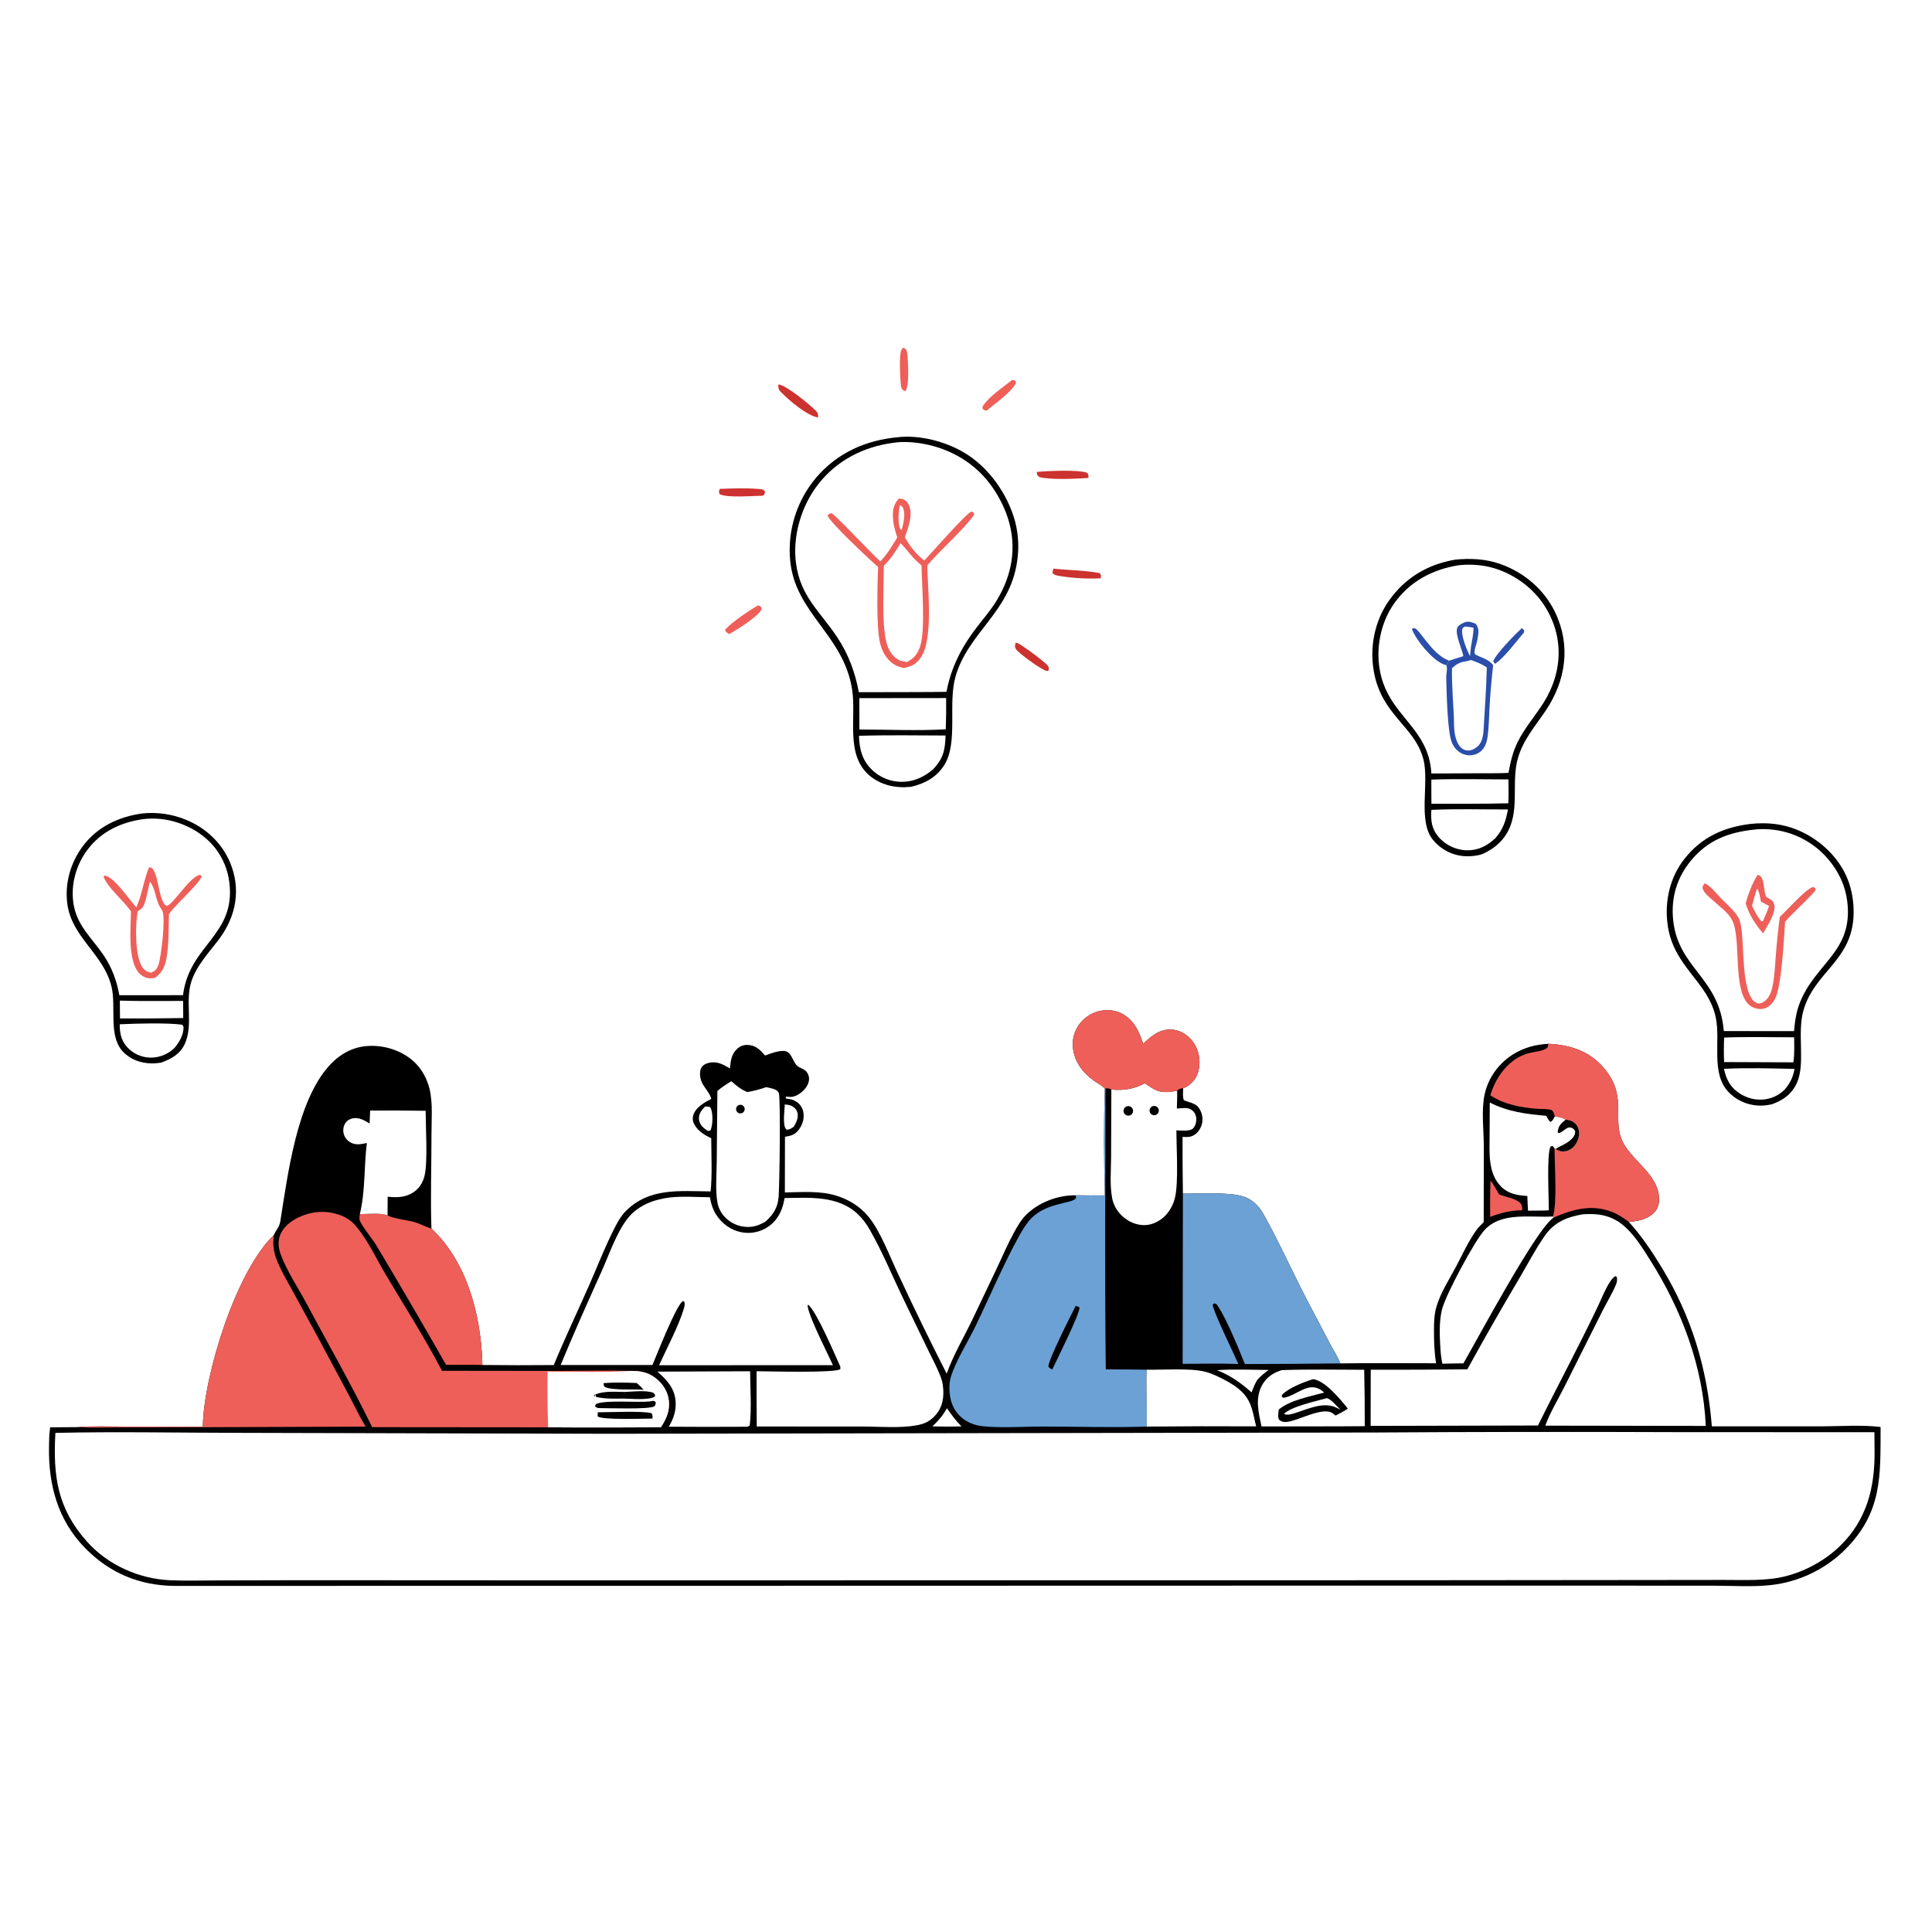 <?xml version="1.0" encoding="utf-8" ?>
<svg xmlns="http://www.w3.org/2000/svg" xmlns:xlink="http://www.w3.org/1999/xlink" width="1024" height="1024">
	<path fill="white" d="M0 0L1024 0L1024 1024L0 1024L0 0Z"/>
	<path fill="#010001" d="M585.585 576.918C585.415 576.758 585.248 576.597 585.077 576.44C583.504 574.994 581.449 573.964 579.71 572.714C573.584 568.312 569.106 562.233 568.618 554.473Q568.591 554.024 568.586 553.574Q568.582 553.124 568.6 552.675Q568.619 552.225 568.66 551.777Q568.701 551.329 568.765 550.884Q568.829 550.439 568.916 549.997Q569.003 549.556 569.111 549.119Q569.22 548.683 569.351 548.252Q569.482 547.822 569.635 547.399Q569.788 546.976 569.961 546.561Q570.135 546.146 570.33 545.74Q570.525 545.335 570.74 544.94Q570.955 544.545 571.19 544.161Q571.425 543.777 571.68 543.406Q571.934 543.035 572.206 542.677Q572.479 542.319 572.77 541.976Q573.06 541.632 573.368 541.304Q573.691 540.958 574.031 540.629Q574.372 540.3 574.728 539.988Q575.085 539.677 575.457 539.384Q575.829 539.09 576.215 538.817Q576.602 538.543 577.001 538.289Q577.401 538.035 577.813 537.802Q578.225 537.569 578.649 537.357Q579.072 537.145 579.506 536.955Q579.94 536.765 580.382 536.597Q580.825 536.429 581.276 536.284Q581.726 536.139 582.184 536.016Q582.641 535.894 583.104 535.796Q583.568 535.697 584.035 535.622Q584.503 535.547 584.973 535.495Q585.444 535.444 585.917 535.417Q586.389 535.389 586.863 535.386C591.663 535.351 596.081 537.347 599.369 540.814C602.721 544.348 604.347 548.721 605.904 553.225C610.073 549.241 614.489 545.438 620.655 545.664C624.954 545.821 628.838 547.998 631.576 551.253C634.746 555.022 636.134 559.956 635.663 564.833C635.263 568.967 633.829 572.198 630.561 574.813C629.474 575.683 628.465 576.414 627.094 576.704C627.064 578.737 626.745 581.217 627.464 583.132C631.798 584.925 634.729 584.57 636.648 589.584C637.619 592.119 637.584 594.888 636.467 597.375C635.439 599.665 633.626 601.652 631.179 602.372C629.848 602.763 628.154 602.602 626.777 602.579Q626.734 617.607 626.963 632.633C635.541 632.762 651.421 631.653 659.21 634.24C661.918 635.14 664.269 636.749 666.244 638.796C667.805 640.412 668.946 642.177 670.031 644.127C678.107 658.639 684.911 673.97 692.595 688.709L705.004 712.347C706.755 715.671 709.041 719.158 710.411 722.63C727.321 722.373 744.254 722.554 761.166 722.558C760.195 716.806 760.03 710.773 760.037 704.942C760.042 700.788 760.166 696.561 761.35 692.55C763.57 685.031 768.163 678.075 771.81 671.184C775.073 665.018 778.053 658.427 782.019 652.676C783.279 650.848 784.825 649.291 786.394 647.733L786.452 606.987C786.381 598.554 785.107 588.425 786.848 580.211Q787.074 579.144 787.371 578.094Q787.667 577.045 788.033 576.017Q788.399 574.99 788.832 573.989Q789.265 572.988 789.764 572.018Q790.263 571.048 790.826 570.113Q791.388 569.179 792.011 568.284Q792.634 567.389 793.316 566.537Q793.997 565.685 794.734 564.881C801.56 557.386 810.704 553.703 820.699 553.25C831.61 553.726 841.716 556.813 849.251 565.121C863.166 580.464 854.217 592.475 859.864 604.731C865 615.877 880.474 623.044 879.259 637.162C879.026 639.866 877.649 642.12 875.518 643.771C871.772 646.671 867.899 647.188 863.333 647.642C870.05 655.065 875.432 663.081 880.624 671.599C896.718 698.003 904.832 725.256 907.317 755.998L965.375 755.987C975.595 755.968 986.641 755.116 996.75 756.328C996.678 782.331 997.732 801.631 977.768 821.49Q976.785 822.456 975.762 823.381Q974.74 824.305 973.68 825.187Q972.62 826.068 971.524 826.904Q970.428 827.741 969.299 828.531Q968.169 829.322 967.008 830.064Q965.847 830.807 964.656 831.501Q963.464 832.195 962.246 832.839Q961.027 833.483 959.782 834.076Q958.537 834.668 957.269 835.209Q956.001 835.749 954.712 836.237Q953.422 836.724 952.114 837.158Q950.805 837.591 949.48 837.97Q948.154 838.349 946.814 838.672Q945.474 838.996 944.122 839.264Q942.769 839.531 941.407 839.742Q940.045 839.954 938.675 840.108C928.893 841.215 918.289 840.448 908.428 840.449L848.591 840.422L668.983 840.427L92.528 840.56C73.918 840.394 58.08 833.771 45.033 820.426C30.665 805.729 25.643 787.04 25.967 767C26.023 763.526 26.051 759.951 26.587 756.515L40.988 756.401C49.092 755.761 57.514 756.099 65.651 756.109L107.508 756.178L107.519 755.502C108.141 728.394 125.238 673.521 145.129 654.629C146.087 652.312 148.105 650.158 148.507 647.667C152.521 622.779 157.207 583.964 174.412 564.928C180.113 558.62 187.126 554.669 195.784 554.345C204.353 554.024 213.503 557.04 219.743 563.029C223.676 566.803 226.296 571.662 227.612 576.933C229.507 584.52 228.676 593.442 228.688 601.255C228.712 617.868 228.111 634.574 228.663 651.174C247.384 668.606 254.687 696.502 255.613 721.336Q255.653 722.403 255.663 723.47Q274.58 723.696 293.498 723.51C299.365 709.345 305.974 695.426 312.172 681.399C316.781 670.968 320.97 660.008 326.227 649.915C327.685 647.115 329.401 644.186 331.639 641.942C344.265 629.278 360.289 631.381 376.651 631.471C377.537 622.229 376.994 612.55 376.969 603.259C373.373 601.585 369.999 599.594 368.029 595.981C367.142 594.355 366.901 592.603 367.532 590.828C369.023 586.629 373.275 584.396 376.978 582.463C376.474 579.478 372.781 576.074 371.693 572.949C370.945 570.8 370.598 567.738 371.854 565.697C372.569 564.534 373.879 563.821 375.164 563.478C380.016 562.182 382.84 564.026 386.885 566.282C387.317 562.153 387.583 558.702 390.876 555.744C392.392 554.383 394.359 553.724 396.386 553.832C400.685 554.061 402.866 556.476 405.533 559.46C408.212 558.363 412.544 556.859 415.457 557.019C419.562 557.243 419.944 562.353 422.422 564.788C423.8 566.143 426.295 566.524 427.446 568.012C428.523 569.403 429.03 571.012 428.751 572.764C428.329 575.416 426.387 577.755 424.285 579.309C422.074 580.944 419.994 581.752 417.259 581.246C417.109 581.218 416.96 581.185 416.811 581.154L416.464 581.752L416.816 582.367C419.027 582.489 420.574 582.862 422.411 584.14C424.315 585.465 425.537 587.597 425.861 589.878C426.307 593.009 425.297 596.189 423.431 598.698C421.385 601.45 419.333 601.995 416.051 602.52L415.99 632.028C424.976 631.873 434.607 631.033 443.301 633.741C449.902 635.798 455.841 639.422 460.266 644.792C466.608 652.487 471.6 665.969 475.96 675.113Q488.387 701.825 501.762 728.075C505.344 717.942 511.099 708.435 515.706 698.73L528.45 671.968C531.435 665.631 534.207 659.109 537.587 652.97C539.303 649.852 541.265 646.473 543.802 643.945C550.507 637.265 560.705 633.411 570.098 633.535Q577.855 633.656 585.612 633.601C585.073 614.856 584.966 595.659 585.585 576.918Z"/>
	<path fill="#6BA1D5" d="M585.585 576.918L585.914 576.923C585.912 626.522 585.483 676.215 586.091 725.806Q596.936 725.793 607.78 725.978C607.423 736.002 607.99 746.072 607.789 756.118C589.661 756.723 571.314 756.123 553.169 756.092C543.022 756.075 530.759 756.979 520.89 755.926C517.585 755.574 514.428 754.605 511.623 752.797C507.435 750.096 504.732 746.005 503.755 741.13C503.039 737.557 502.933 733.303 503.974 729.809C506.391 721.702 512.983 711.244 516.835 703.311C524.374 687.785 531.999 669.749 540.303 654.834C542.046 651.702 544.268 648.058 546.808 645.524C554.582 637.769 566.884 637.89 569.776 635.593C570.051 635.374 570.167 635.008 570.362 634.716L570.098 633.535Q577.855 633.656 585.612 633.601C585.073 614.856 584.966 595.659 585.585 576.918Z"/>
	<path fill="#010001" d="M570.141 692.154C570.826 692.33 571.467 692.62 572.123 692.881C572.871 695.295 559.731 721.513 557.718 725.856C556.824 725.473 556.329 725.094 555.643 724.406C555.545 720.881 567.714 696.88 570.141 692.154Z"/>
	<path fill="#6BA1D5" d="M626.963 632.633C635.541 632.762 651.421 631.653 659.21 634.24C661.918 635.14 664.269 636.749 666.244 638.796C667.805 640.412 668.946 642.177 670.031 644.127C678.107 658.639 684.911 673.97 692.595 688.709L705.004 712.347C706.755 715.671 709.041 719.158 710.411 722.63Q685.114 722.944 659.815 722.977C656.56 714.911 650.244 699.409 645.664 692.534C644.938 691.445 644.885 691.066 643.585 690.811L642.729 691.427C642.677 694.386 654.437 718.488 656.357 722.944C646.525 722.587 636.665 722.799 626.828 722.875L626.963 632.633Z"/>
	<path fill="#EE5F59" d="M107.508 756.178L107.519 755.502C108.141 728.394 125.238 673.521 145.129 654.629C144.595 659.008 144.836 662.799 146.377 666.986C148.518 672.802 151.854 678.308 154.82 683.734L168.328 708.47L184.772 739.196C187.755 744.836 190.49 750.699 193.811 756.145L102.397 756.467L63.316 756.524C55.919 756.522 48.368 756.825 40.988 756.401C49.092 755.761 57.514 756.099 65.651 756.109L107.508 756.178Z"/>
	<path fill="#EE5F59" d="M820.699 553.25C831.61 553.726 841.716 556.813 849.251 565.121C863.166 580.464 854.217 592.475 859.864 604.731C865 615.877 880.474 623.044 879.259 637.162C879.026 639.866 877.649 642.12 875.518 643.771C871.772 646.671 867.899 647.188 863.333 647.642C860.35 645.485 857.721 643.614 854.248 642.284C843.542 638.186 833.512 640.936 823.45 645.37L823.076 644.767C825.427 638.289 823.912 616.841 823.954 608.646L824.547 608.981C825.219 609.408 825.976 609.81 826.744 610.041C828.552 610.585 830.668 610.158 832.257 609.197C834.519 607.83 836.078 605.384 836.668 602.84C837.181 600.627 836.977 598.226 835.613 596.344C834.195 594.388 832.191 593.72 829.894 593.418C827.958 592.416 826.224 592.055 824.079 591.728C823.875 590.865 823.244 588.757 822.425 588.412C820.6 587.644 817.374 587.852 815.298 587.712C806.452 587.119 797.443 585.493 789.897 580.543C792.775 570.732 799.924 560.885 810.284 558.182C812.992 557.475 817.601 557.165 819.79 555.585C820.537 555.046 820.5 554.094 820.699 553.25Z"/>
	<path fill="#EE5F59" d="M190.727 643.52C195.068 643.48 201.319 642.724 205.404 644.096C207.198 645.668 216.698 646.824 219.677 647.722C222.772 648.654 225.617 650.254 228.663 651.174C247.384 668.606 254.687 696.502 255.613 721.336Q255.653 722.403 255.663 723.47C249.269 723.248 242.83 723.388 236.431 723.387Q218.444 691.862 199.835 660.7C197.204 656.242 193.514 652.227 191.051 647.724C190.202 646.172 190.548 645.201 190.727 643.52Z"/>
	<path fill="white" d="M589.039 577.475C595.293 578.116 601.248 577.2 606.803 574.13C611.891 577.821 614.94 579.575 621.427 578.531Q622.668 578.329 623.905 578.102C624.01 581.232 623.832 584.411 623.757 587.545C624.531 587.5 625.301 587.45 626.074 587.386C628.477 587.185 630.3 587.059 632.196 588.788C633.42 589.903 634.031 591.379 634.072 593.025C634.116 594.785 633.538 596.97 632.22 598.195C630.556 599.741 625.677 599.147 623.503 599.114C623.522 608.363 624.716 626.904 622.746 634.856Q622.451 636.073 622.015 637.247Q621.578 638.422 621.006 639.536Q620.434 640.65 619.734 641.689Q619.034 642.728 618.217 643.677C615.476 646.798 611.285 649.144 607.085 649.333C602.346 649.547 597.697 647.421 594.373 644.109C591.971 641.716 590.204 638.691 589.528 635.353C588.109 628.355 588.875 620.353 588.905 613.198L589.039 577.475Z"/>
	<path fill="#010001" d="M596.373 586.885Q596.466 586.804 596.566 586.732Q596.667 586.661 596.774 586.599Q596.881 586.538 596.994 586.487Q597.106 586.437 597.223 586.397Q597.34 586.358 597.46 586.33Q597.58 586.302 597.702 586.286Q597.825 586.27 597.948 586.266Q598.071 586.262 598.194 586.27Q598.318 586.278 598.439 586.298Q598.561 586.318 598.68 586.35Q598.799 586.382 598.915 586.425Q599.031 586.469 599.141 586.523Q599.252 586.578 599.357 586.642Q599.462 586.707 599.56 586.782Q599.658 586.857 599.748 586.941Q599.838 587.025 599.92 587.118Q600.002 587.211 600.074 587.311Q600.146 587.411 600.208 587.517Q600.27 587.624 600.322 587.736Q600.373 587.848 600.413 587.965Q600.454 588.082 600.482 588.202Q600.511 588.322 600.527 588.444Q600.544 588.566 600.549 588.69Q600.554 588.813 600.546 588.936Q600.539 589.059 600.52 589.181Q600.5 589.303 600.469 589.422Q600.438 589.542 600.396 589.658Q600.353 589.773 600.299 589.885Q600.245 589.996 600.181 590.101Q600.117 590.206 600.042 590.305Q599.968 590.403 599.885 590.494Q599.801 590.585 599.709 590.667Q599.616 590.75 599.516 590.823Q599.416 590.897 599.308 590.96Q599.201 591.023 599.088 591.075Q598.975 591.127 598.858 591.168Q598.74 591.209 598.62 591.238Q598.499 591.267 598.375 591.284Q598.252 591.302 598.128 591.306Q598.004 591.311 597.879 591.304Q597.755 591.297 597.633 591.277Q597.51 591.258 597.389 591.226Q597.269 591.194 597.153 591.151Q597.036 591.108 596.924 591.053Q596.812 590.999 596.706 590.934Q596.6 590.869 596.501 590.793Q596.403 590.718 596.312 590.633Q596.22 590.548 596.138 590.455Q596.056 590.362 595.983 590.261Q595.91 590.16 595.848 590.052Q595.785 589.945 595.734 589.832Q595.682 589.718 595.642 589.601Q595.602 589.483 595.574 589.362Q595.545 589.241 595.529 589.117Q595.513 588.994 595.509 588.87Q595.505 588.745 595.513 588.621Q595.521 588.497 595.541 588.374Q595.562 588.252 595.594 588.131Q595.626 588.011 595.67 587.895Q595.714 587.779 595.769 587.667Q595.825 587.556 595.891 587.45Q595.957 587.345 596.032 587.246Q596.109 587.148 596.194 587.057Q596.279 586.967 596.373 586.885Z"/>
	<path fill="#010001" d="M610.135 586.782Q610.258 586.675 610.393 586.585Q610.529 586.495 610.676 586.424Q610.822 586.353 610.977 586.302Q611.131 586.251 611.291 586.221Q611.451 586.191 611.614 586.182Q611.776 586.173 611.938 586.186Q612.1 586.199 612.26 586.233Q612.419 586.267 612.572 586.322Q612.725 586.377 612.87 586.452Q613.015 586.526 613.148 586.62Q613.281 586.713 613.401 586.823Q613.521 586.933 613.626 587.057Q613.73 587.182 613.817 587.32Q613.904 587.458 613.972 587.605Q614.04 587.753 614.088 587.909Q614.136 588.064 614.163 588.225Q614.19 588.385 614.195 588.548Q614.201 588.711 614.185 588.873Q614.169 589.035 614.131 589.193Q614.094 589.351 614.036 589.503Q613.978 589.655 613.901 589.799Q613.823 589.942 613.727 590.073Q613.632 590.205 613.519 590.322Q613.407 590.44 613.28 590.542Q613.187 590.616 613.088 590.682Q612.988 590.747 612.883 590.802Q612.778 590.857 612.668 590.902Q612.557 590.947 612.443 590.981Q612.329 591.015 612.213 591.037Q612.096 591.06 611.978 591.071Q611.859 591.083 611.74 591.082Q611.621 591.082 611.503 591.071Q611.385 591.059 611.268 591.036Q611.151 591.013 611.037 590.978Q610.924 590.944 610.814 590.899Q610.704 590.854 610.598 590.798Q610.493 590.743 610.394 590.677Q610.295 590.612 610.202 590.537Q610.11 590.462 610.025 590.379Q609.94 590.295 609.864 590.204Q609.788 590.113 609.721 590.015Q609.654 589.916 609.596 589.812Q609.539 589.708 609.492 589.599Q609.445 589.489 609.409 589.376Q609.373 589.263 609.348 589.147Q609.323 589.03 609.309 588.912Q609.296 588.794 609.294 588.675Q609.291 588.556 609.301 588.438Q609.31 588.319 609.331 588.202Q609.352 588.085 609.384 587.97Q609.416 587.856 609.459 587.745Q609.502 587.634 609.555 587.528Q609.609 587.422 609.672 587.321Q609.736 587.221 609.809 587.127Q609.882 587.033 609.964 586.946Q610.045 586.86 610.135 586.782Z"/>
	<path fill="#EE5F59" d="M585.585 576.918C585.415 576.758 585.248 576.597 585.077 576.44C583.504 574.994 581.449 573.964 579.71 572.714C573.584 568.312 569.106 562.233 568.618 554.473Q568.591 554.024 568.586 553.574Q568.582 553.124 568.6 552.675Q568.619 552.225 568.66 551.777Q568.701 551.329 568.765 550.884Q568.829 550.439 568.916 549.997Q569.003 549.556 569.111 549.119Q569.22 548.683 569.351 548.252Q569.482 547.822 569.635 547.399Q569.788 546.976 569.961 546.561Q570.135 546.146 570.33 545.74Q570.525 545.335 570.74 544.94Q570.955 544.545 571.19 544.161Q571.425 543.777 571.68 543.406Q571.934 543.035 572.206 542.677Q572.479 542.319 572.77 541.976Q573.06 541.632 573.368 541.304Q573.691 540.958 574.031 540.629Q574.372 540.3 574.728 539.988Q575.085 539.677 575.457 539.384Q575.829 539.09 576.215 538.817Q576.602 538.543 577.001 538.289Q577.401 538.035 577.813 537.802Q578.225 537.569 578.649 537.357Q579.072 537.145 579.506 536.955Q579.94 536.765 580.382 536.597Q580.825 536.429 581.276 536.284Q581.726 536.139 582.184 536.016Q582.641 535.894 583.104 535.796Q583.568 535.697 584.035 535.622Q584.503 535.547 584.973 535.495Q585.444 535.444 585.917 535.417Q586.389 535.389 586.863 535.386C591.663 535.351 596.081 537.347 599.369 540.814C602.721 544.348 604.347 548.721 605.904 553.225C610.073 549.241 614.489 545.438 620.655 545.664C624.954 545.821 628.838 547.998 631.576 551.253C634.746 555.022 636.134 559.956 635.663 564.833C635.263 568.967 633.829 572.198 630.561 574.813C629.474 575.683 628.465 576.414 627.094 576.704C625.596 577.033 625.023 577.008 623.905 578.102Q622.668 578.329 621.427 578.531C614.94 579.575 611.891 577.821 606.803 574.13C601.248 577.2 595.293 578.116 589.039 577.475C587.651 576.808 587.445 576.765 585.914 576.923L585.585 576.918Z"/>
	<path fill="white" d="M823.076 644.767L823.45 645.37C814.498 650.925 783.65 708.727 775.631 722.612Q770.062 722.631 764.496 722.812C763.961 720.236 763.629 717.714 763.465 715.088C763.051 708.424 762.662 700.488 764.301 694.006C766.301 686.1 781.349 658.08 786.716 652.088C795.627 642.137 811.106 645.455 823.076 644.767Z"/>
	<path fill="white" d="M196.177 588.628Q210.887 588.504 225.596 588.749C225.626 597.188 226.744 615.596 225.088 622.895C224.46 625.662 223.185 628.272 221.159 630.284C217.974 633.448 213.651 634.6 209.257 634.538C207.996 634.521 206.723 634.393 205.468 634.279L205.404 644.096C201.319 642.724 195.068 643.48 190.727 643.52C193.712 631.186 192.861 618.298 194.444 605.811C191.255 606.475 188.363 607.161 185.42 605.298C183.77 604.253 182.559 602.635 182.127 600.719C181.722 598.922 181.978 596.942 182.977 595.376C183.89 593.947 185.352 593.05 187.003 592.729C190.3 592.087 193.176 593.846 195.891 595.473L196.177 588.628Z"/>
	<path fill="white" d="M789.609 584.337C799.06 589.246 809.113 590.513 819.584 591.399C820.193 592.714 820.72 593.583 821.681 594.664C823.05 594.093 823.346 592.976 824.079 591.728C826.224 592.055 827.958 592.416 829.894 593.418C832.191 593.72 834.195 594.388 835.613 596.344C836.977 598.226 837.181 600.627 836.668 602.84C836.078 605.384 834.519 607.83 832.257 609.197C830.668 610.158 828.552 610.585 826.744 610.041C825.976 609.81 825.219 609.408 824.547 608.981L823.954 608.646C823.68 608.147 823.221 607.769 822.825 607.363L821.899 607.646C819.63 611.108 820.995 635.49 820.888 641.499C817.236 641.695 813.542 641.635 809.883 641.676C809.686 639.089 809.63 636.485 809.526 633.892C804.257 633.581 799.512 632.826 795.589 628.897C788.49 621.787 789.494 610.606 789.525 601.405L789.609 584.337Z"/>
	<path fill="#010001" d="M829.894 593.418C832.191 593.72 834.195 594.388 835.613 596.344C836.977 598.226 837.181 600.627 836.668 602.84C836.078 605.384 834.519 607.83 832.257 609.197C830.668 610.158 828.552 610.585 826.744 610.041C825.976 609.81 825.219 609.408 824.547 608.981C827.564 606.982 830.489 606.305 833.153 603.527C834.373 602.255 834.89 601.272 834.898 599.519C834.519 598.892 834.214 598.46 833.578 598.069C830.579 596.227 828.972 600.02 825.996 600.627L825.584 599.959C826.133 596.486 827.211 595.559 829.894 593.418Z"/>
	<path fill="white" d="M607.78 725.978C616.543 726.116 630.633 725.045 638.6 727.011C642.139 727.885 645.544 729.548 648.762 731.22C652.393 733.108 655.879 735.26 658.734 738.232C663.745 743.448 664.084 749.391 665.788 755.996Q636.788 755.831 607.789 756.118C607.99 746.072 607.423 736.002 607.78 725.978Z"/>
	<path fill="white" d="M728.959 759.255Q808.62 758.746 888.283 759.063L993.479 759.107L993.564 769.94C993.612 788.694 989.376 805.397 975.647 819.013C966.415 828.169 953.14 834.897 940.227 836.625C931.336 837.814 922.066 837.371 913.113 837.393L871.512 837.441L740.421 837.562L292.75 837.606L159.018 837.539L115.504 837.642C107.059 837.666 98.528 837.934 90.091 837.555C73.707 836.819 57.355 829.569 46.328 817.323C30.344 799.573 28.088 782.287 29.358 759.458C62.36 758.722 95.512 759.419 128.527 759.442L323.263 759.926L728.959 759.255Z"/>
	<path fill="white" d="M355.102 634.678C361.955 633.922 369.357 634.5 376.257 634.568C376.877 638.035 377.804 641.092 379.766 644.068C382.774 648.627 387.417 652.006 392.811 653.075Q393.292 653.172 393.777 653.244Q394.262 653.316 394.75 653.363Q395.238 653.41 395.728 653.431Q396.218 653.453 396.709 653.449Q397.199 653.444 397.689 653.415Q398.178 653.385 398.666 653.33Q399.153 653.275 399.637 653.195Q400.121 653.115 400.6 653.01Q401.079 652.904 401.552 652.774Q402.025 652.644 402.49 652.49Q402.956 652.336 403.413 652.157Q403.87 651.979 404.317 651.777Q404.764 651.575 405.2 651.35Q405.636 651.126 406.059 650.878Q406.483 650.631 406.893 650.363Q407.303 650.094 407.699 649.804C412.628 646.17 414.906 640.866 415.842 634.996C429.063 634.797 444.219 633.574 454.693 643.543C457.224 645.953 459.3 648.795 461.027 651.822C467.918 663.898 473.377 677.333 479.49 689.865L492.013 715.742C494.338 720.568 497.052 725.457 498.846 730.501C499.624 732.687 499.942 735.201 499.997 737.525C500.114 742.467 498.867 746.972 495.359 750.577C492.598 753.416 490.016 754.651 486.142 755.379C476.984 757.102 466.308 756.09 456.944 756.092L401.082 756.073C400.954 746.314 401.024 736.542 400.999 726.783C407.082 726.8 443.037 727.832 445.42 725.653L445.391 724.352C442.319 717.609 433.131 695.817 428.501 691.625L428.012 691.814C428.595 697.919 438.476 716.829 441.45 723.567L349.327 723.6C353.271 714.908 359.702 702.781 362.371 693.857C362.824 692.345 363.251 691.056 362.509 689.603L361.548 689.856C357.432 694.159 348.607 716.936 345.792 723.501L297.158 723.492C303.991 706.838 311.459 690.338 318.829 673.91C322.729 665.217 326.778 653.292 332.639 645.827C338.127 638.839 346.572 635.719 355.102 634.678Z"/>
	<path fill="white" d="M838.724 643.629C839.361 643.549 840.016 643.539 840.658 643.508C848.714 643.125 855.425 644.84 861.489 650.418C866.872 655.37 870.901 661.981 874.784 668.133C891.377 694.424 902.702 724.471 904.094 755.764L819.043 755.623C821.506 748.782 825.7 741.918 828.981 735.401L849.46 694.578C851.796 689.916 854.848 685.149 856.702 680.311C857.156 679.125 857.088 678.104 856.971 676.879L856.245 676.357C852.759 678.042 848.795 688.54 846.984 692.24C836.832 713.552 825.609 734.379 815.155 755.545L726.46 755.754L726.519 725.981Q752.114 726.037 777.708 725.777Q791.292 701.072 805.685 676.83C809.974 669.562 813.973 661.784 818.827 654.901C823.868 647.752 830.438 645.065 838.724 643.629Z"/>
	<path fill="#EE5F59" d="M197.251 756.422C186.4 734.101 173.966 712.401 162.25 690.513C157.859 682.311 152.208 673.936 148.937 665.253C147.806 662.25 147.233 659.174 148.035 656.009C149.194 651.437 152.827 648.176 156.831 645.979C163.77 642.171 171.673 641.242 179.23 643.673C182.572 644.748 185.56 646.404 187.907 649.039C194.788 656.764 199.415 667.136 204.715 676.028C214.668 692.723 225.264 709.319 234.264 726.544L295.164 726.619C308.182 726.605 321.243 726.261 334.253 726.604C340.09 726.509 344.617 727.587 349.042 731.754C352.543 735.05 354.661 739.48 354.629 744.325C354.598 749.048 352.779 752.591 350.33 756.449Q320.425 756.726 290.52 756.504L197.251 756.422Z"/>
	<path fill="white" d="M334.253 726.604C340.09 726.509 344.617 727.587 349.042 731.754C352.543 735.05 354.661 739.48 354.629 744.325C354.598 749.048 352.779 752.591 350.33 756.449Q320.425 756.726 290.52 756.504Q290.01 741.755 290.235 726.999C304.825 727.004 319.695 727.51 334.253 726.604Z"/>
	<path fill="#010001" d="M331.279 737.771C335.976 737.572 341.609 736.774 346.127 738.106C346.967 738.926 347.1 738.775 347.239 740.015C344.673 742.371 334.3 741.302 330.516 741.271C325.574 741.322 320.713 741.532 315.872 740.375L315.704 739.08L314.675 739.72L315.138 740.098L315.816 738.988C320.513 737.154 326.306 737.726 331.279 737.771Z"/>
	<path fill="#010001" d="M344.781 742.742C346.178 742.487 346.292 742.263 347.457 743.031C347.601 744.276 347.554 744.287 346.891 745.361C344.241 747.113 322.933 746.321 318.375 746.33C318.208 746.33 318.04 746.346 317.873 746.33C316.59 746.207 316.263 746.277 315.356 745.339L315.866 744.161C320.926 741.885 337.45 743.48 344.183 742.808L344.781 742.742Z"/>
	<path fill="#010001" d="M316.836 748.543C322.799 748.55 340.709 747.702 345.36 749.044C345.996 750.166 345.865 750.563 345.806 751.874C341.091 751.877 318.906 752.72 316.771 750.698L316.836 748.543Z"/>
	<path fill="#010001" d="M319.941 733.065C325.683 732.65 331.665 732.775 337.413 733.023C338.812 734.114 339.973 735.282 341.178 736.582C336.52 736.207 323.768 737.057 320.529 735.037C319.838 734.607 320.024 733.805 319.941 733.065Z"/>
	<path fill="white" d="M387.612 573.059C390.301 575.46 392.722 577.443 396.086 578.824C399.586 578.232 402.781 577.365 406.137 576.208C407.882 576.628 410.616 577.018 411.984 578.214C412.197 578.4 412.692 579.04 412.799 579.367C413.809 582.458 413.16 629.097 412.68 634.551C412.183 640.197 409.696 644.057 405.465 647.657C402.446 649.304 399.737 650.354 396.246 650.315Q395.413 650.306 394.584 650.215Q393.756 650.124 392.941 649.952Q392.125 649.78 391.331 649.529Q390.536 649.277 389.771 648.949Q389.005 648.62 388.275 648.218Q387.545 647.816 386.858 647.344Q386.172 646.872 385.535 646.335Q384.898 645.797 384.317 645.2C382.319 643.126 380.82 640.405 380.297 637.561C379.079 630.937 379.821 623.163 379.873 616.395L380.232 578.239C382.546 576.229 385.013 574.667 387.612 573.059Z"/>
	<path fill="#010001" d="M391.714 585.673Q391.813 585.641 391.914 585.618Q392.015 585.596 392.118 585.582Q392.22 585.569 392.324 585.565Q392.427 585.561 392.531 585.566Q392.634 585.571 392.737 585.586Q392.839 585.6 392.94 585.624Q393.041 585.648 393.139 585.681Q393.238 585.714 393.332 585.756Q393.427 585.798 393.518 585.848Q393.609 585.898 393.694 585.956Q393.78 586.014 393.86 586.08Q393.94 586.146 394.014 586.218Q394.088 586.291 394.155 586.37Q394.222 586.449 394.281 586.534Q394.341 586.619 394.392 586.709Q394.444 586.799 394.487 586.893Q394.53 586.987 394.565 587.085Q394.599 587.183 394.624 587.283Q394.65 587.384 394.666 587.486Q394.682 587.588 394.689 587.692Q394.696 587.795 394.694 587.899Q394.691 588.002 394.679 588.105Q394.667 588.208 394.646 588.31Q394.625 588.411 394.594 588.51Q394.564 588.609 394.525 588.705Q394.486 588.801 394.438 588.893Q394.39 588.985 394.334 589.072Q394.278 589.16 394.215 589.241Q394.151 589.323 394.08 589.399Q394.01 589.475 393.932 589.544Q393.855 589.613 393.772 589.674Q393.689 589.736 393.6 589.79Q393.463 589.874 393.315 589.937Q393.168 590 393.013 590.043Q392.858 590.085 392.698 590.105Q392.539 590.125 392.379 590.122Q392.218 590.12 392.059 590.095Q391.901 590.07 391.747 590.023Q391.593 589.976 391.448 589.908Q391.303 589.84 391.168 589.752Q391.033 589.664 390.912 589.558Q390.792 589.453 390.687 589.331Q390.582 589.209 390.495 589.074Q390.408 588.939 390.341 588.793Q390.274 588.646 390.228 588.492Q390.183 588.339 390.159 588.18Q390.135 588.021 390.134 587.86Q390.133 587.699 390.154 587.54Q390.175 587.381 390.219 587.226Q390.262 587.071 390.327 586.924Q390.392 586.777 390.476 586.641Q390.561 586.504 390.664 586.381Q390.767 586.258 390.886 586.15Q391.006 586.042 391.139 585.953Q391.272 585.863 391.417 585.793Q391.561 585.722 391.714 585.673Z"/>
	<path fill="white" d="M679.302 726.192C693.85 725.677 708.491 725.994 723.051 726.008Q723.393 740.954 723.35 755.904L710.75 755.983L668.633 756.054C667.107 748.856 665.152 741.472 668.744 734.497C670.991 730.135 674.726 727.645 679.302 726.192Z"/>
	<path fill="#010001" d="M695.967 730.989C696.065 730.999 696.165 731.002 696.262 731.018C702.584 732.055 710.44 741.693 714.42 746.61C712.324 748.038 710.096 749.132 707.836 750.272C707.426 749.92 707.02 749.562 706.592 749.231C701.306 745.138 688.221 753.115 681.957 753.656C680.386 753.792 679.194 753.559 677.954 752.53C677.096 750.907 677.583 748.86 677.774 747.088C683.852 742.006 694.409 740.191 701.866 738.082C701.45 737.712 701.018 737.367 700.572 737.034C693.483 731.749 687.288 739.898 680.179 740.877L679.344 740.216L679.494 739.318C682.999 735.605 691.095 732.475 695.967 730.989Z"/>
	<path fill="white" d="M703.252 741.052C705.232 741.316 708.896 745.644 710.385 747.085L708.278 746.08C701.589 742.852 693.772 746.623 687.124 748.712C685.1 749.361 682.553 750.346 680.503 749.439C684.117 745.48 698.004 742.559 703.252 741.052Z"/>
	<path fill="white" d="M348.41 726.99L397.576 726.798C397.631 736.18 398.423 746.167 397.386 755.458C396.485 756.378 395.859 756.136 394.625 756.208Q374.55 756.334 354.476 756.188C356.965 752.025 358.461 747.618 358.088 742.711C357.559 735.762 353.419 731.288 348.41 726.99Z"/>
	<path fill="#EE5F59" d="M789.971 625.802C791.745 627.744 793.131 630.728 794.489 633.019C797.854 634.461 802.756 634.964 805.478 637.363C806.688 638.429 806.756 639.531 806.841 641.018L806.273 641.569L804.579 641.515C799.172 641.968 794.858 642.993 789.814 644.997Q789.675 635.398 789.971 625.802Z"/>
	<path fill="white" d="M645.004 726.209C654.045 725.62 663.318 726.046 672.382 726.103C670.111 727.751 668.234 729.289 666.368 731.409C665.054 733.498 664.235 735.701 663.362 737.993C657.51 732.845 652.287 729.077 645.004 726.209Z"/>
	<path fill="white" d="M415.967 585.357C417.15 585.512 418.513 585.626 419.592 586.167C421.173 586.96 422.263 588.128 422.685 589.884C423.307 592.474 421.964 595.153 420.636 597.275C419.652 597.877 418.597 598.694 417.413 598.746C416.91 598.767 416.837 598.719 416.521 598.331C414.712 596.108 415.879 588.183 415.967 585.357Z"/>
	<path fill="white" d="M373.676 586.468C374.651 586.442 375.395 586.518 376.339 586.764C376.672 587.284 376.73 587.32 376.961 588.001C377.934 590.864 377.799 596.489 376.557 599.194L375.185 599.44C374.228 598.779 373.201 598.096 372.388 597.258C371.229 596.065 370.451 594.403 370.455 592.73C370.46 590.052 371.942 588.332 373.676 586.468Z"/>
	<path fill="white" d="M501.899 746.388C504.3 749.887 506.62 753.024 509.626 756.039L501.637 756.125L494.179 756.016C497.343 753.038 499.784 750.201 501.899 746.388Z"/>
	<path fill="#010001" d="M476.227 231.7C487.584 230.495 500.866 233.979 510.662 239.677C523.939 247.4 534.254 261.99 538.118 276.767Q538.761 279.325 539.146 281.935Q539.53 284.545 539.651 287.18Q539.772 289.815 539.629 292.449Q539.486 295.083 539.08 297.69C535.155 324.631 513.097 335.227 506.41 358.705C502.356 372.941 507.936 393.456 500.555 405.393C496.543 411.882 490.284 415.259 483.077 416.987C482.847 417.014 482.618 417.043 482.388 417.066C474.745 417.855 466.77 416.091 460.822 411.034C448.015 400.144 453.869 380.615 451.707 365.912C447.381 336.488 421.442 325.36 418.798 296.988Q418.663 295.53 418.601 294.067Q418.538 292.604 418.547 291.14Q418.556 289.676 418.638 288.214Q418.719 286.752 418.872 285.296Q419.025 283.84 419.25 282.393Q419.475 280.946 419.77 279.512Q420.066 278.078 420.431 276.66Q420.797 275.242 421.232 273.844Q421.667 272.446 422.171 271.071Q422.674 269.696 423.244 268.347Q423.815 266.999 424.451 265.68Q425.087 264.361 425.787 263.075Q426.487 261.789 427.249 260.539Q428.012 259.289 428.835 258.078Q429.658 256.867 430.54 255.698Q431.422 254.529 432.36 253.405C443.694 239.994 458.987 233.203 476.227 231.7Z"/>
	<path fill="white" d="M473.685 234.675C478.595 233.889 484.478 234.341 489.349 235.219C504.239 237.903 517.597 245.941 526.155 258.484C539.397 277.889 540.317 298.988 527.802 319.017C524.933 323.608 521.313 327.805 518.005 332.085C509.77 342.74 504.192 353.404 501.647 366.679C496.646 366.8 491.628 366.771 486.625 366.815L455.189 366.878C453.274 356.432 449.758 346.891 443.9 337.992C434.696 324.011 424.249 316.411 421.882 298.412C419.985 283.995 424.795 268.038 433.683 256.637C443.594 243.925 457.887 236.703 473.685 234.675Z"/>
	<path fill="#EE5F59" d="M476.456 264.247C477.183 264.287 477.92 264.345 478.615 264.581C479.957 265.038 480.965 266.128 481.583 267.38C484.152 272.587 481.365 279.718 479.607 284.779C482.344 289.588 485.472 293.715 489.893 297.072C493.706 293.191 512.169 271.85 514.984 271.106C516.022 271.709 515.962 271.434 516.373 272.69C511.429 280.151 497.959 291.907 491.484 299.676C491.655 311.946 494.81 338.642 488.081 348.446C485.682 351.942 483.16 353.223 479.097 354.077C475.809 353.393 473.238 352.179 470.931 349.665C468.532 347.052 467.096 343.796 466.34 340.357C464.448 331.742 465.024 309.969 465.4 300.5C460.919 296.651 439.762 276.797 438.65 273.3C439.435 272.218 439.436 272.298 440.756 272.017C442.526 272.651 462.847 294.296 466.564 297.549C470.251 293.761 472.864 289.358 475.559 284.847C474.364 281.197 473.34 277.517 473.246 273.649C473.153 269.79 473.809 267.063 476.456 264.247Z"/>
	<path fill="white" d="M477.335 287.876C481.54 292.172 483.098 295.332 488.411 299.644C488.59 310.107 490.529 333.401 487.799 342.235C486.506 346.419 484.637 348.854 480.766 350.865C477.893 350.567 475.932 349.991 473.841 347.912C471.702 345.784 470.399 342.907 469.706 340.004C467.251 329.721 468.449 310.898 468.448 299.854C472.178 296.273 474.643 292.258 477.335 287.876Z"/>
	<path fill="white" d="M476.975 267.701L478.23 268.517C480.306 271.897 478.834 277.077 477.981 280.725L477.443 280.755C477.359 280.633 477.26 280.52 477.191 280.388C475.724 277.604 476.255 270.669 476.975 267.701Z"/>
	<path fill="white" d="M455.271 389.991C470.524 389.527 485.897 389.788 501.163 389.836C500.948 397.635 499.93 402.201 494.344 407.96C489.699 411.756 484.661 414.224 478.538 414.369Q477.977 414.383 477.416 414.369Q476.855 414.356 476.295 414.315Q475.735 414.273 475.178 414.205Q474.621 414.136 474.068 414.04Q473.515 413.944 472.968 413.821Q472.42 413.698 471.879 413.548Q471.338 413.398 470.805 413.222Q470.273 413.045 469.749 412.843Q469.226 412.641 468.713 412.413Q468.2 412.185 467.699 411.932Q467.198 411.679 466.71 411.402Q466.222 411.125 465.748 410.824Q465.274 410.523 464.816 410.199Q464.357 409.875 463.915 409.529Q463.473 409.183 463.049 408.816Q462.625 408.449 462.219 408.061C456.909 402.962 455.523 397.054 455.271 389.991Z"/>
	<path fill="white" d="M455.469 370.037L501.475 369.989Q501.571 378.27 501.275 386.546C486.182 387.405 470.64 386.665 455.501 386.653L455.469 370.037Z"/>
	<path fill="#010001" d="M771.253 296.634C779.224 295.81 787.394 296.204 795.002 298.863C807.67 303.291 818.38 312.343 824.224 324.471C832.695 342.052 829.974 360.711 819.288 376.589C813.8 384.743 807.366 392.051 804.575 401.68C801.174 413.416 804.811 426.129 800.676 437.384C797.987 444.704 792.661 449.512 785.727 452.68C785.022 452.896 784.331 453.101 783.608 453.254C776.94 454.664 770.195 453.624 764.511 449.733Q763.333 448.926 762.259 447.985Q760.844 446.734 759.629 445.289C751.213 435.318 757.715 414.913 754.408 402.365C749.745 384.673 732.271 379.315 728.134 355.757C725.873 342.884 728.618 329.033 736.191 318.323C744.777 306.182 756.724 299.114 771.253 296.634Z"/>
	<path fill="white" d="M772.785 299.644C777.506 299.04 782.66 299.223 787.347 300.07C799.238 302.22 810.825 309.763 817.69 319.683C829.028 336.069 828.616 355.697 818.206 372.33C813.746 379.456 808.016 385.876 804.314 393.457C801.758 398.693 800.571 403.932 799.528 409.637C794.458 409.921 789.329 409.807 784.251 409.844L758.658 409.965C757.209 384.864 735.624 379.676 731.29 354.997C729.187 343.018 731.911 329.749 738.964 319.791C747.108 308.295 759.06 301.895 772.785 299.644Z"/>
	<path fill="#2A4EA9" d="M774.451 330.725C776.272 329.758 777.613 329.149 779.674 329.736C780.519 329.977 781.337 330.299 782.155 330.617C783.712 332.651 783.767 334.383 783.407 336.883C783.136 338.764 782.693 341.045 782.031 342.82C781.71 344.214 781.284 345.429 781.758 346.837C785.03 348.54 789.21 349.444 791.404 352.576Q790.149 363.487 789.508 374.452C789.185 379.979 789.196 385.732 788.337 391.19C788.057 392.842 787.635 394.339 786.796 395.807Q786.58 396.194 786.326 396.557Q786.072 396.92 785.783 397.255Q785.494 397.591 785.173 397.896Q784.852 398.201 784.502 398.473Q784.152 398.744 783.776 398.979Q783.401 399.214 783.004 399.411Q782.607 399.607 782.192 399.762Q781.777 399.918 781.349 400.031Q780.865 400.155 780.372 400.228Q779.878 400.301 779.379 400.322Q778.88 400.343 778.382 400.312Q777.884 400.282 777.392 400.199Q776.899 400.117 776.418 399.984Q775.937 399.851 775.472 399.669Q775.008 399.487 774.564 399.258Q774.121 399.028 773.704 398.754C771.713 397.47 770.253 395.493 769.425 393.29C767.06 386.995 766.776 367.139 766.517 359.279C766.454 357.354 767.192 354.986 766.784 353.189C766.736 352.977 766.675 352.769 766.621 352.559C767.017 351.724 767.573 350.951 768.068 350.17Q771.854 348.988 775.624 347.754C774.896 344.184 771.387 336.567 772.226 333.269C772.603 331.79 773.264 331.559 774.451 330.725Z"/>
	<path fill="white" d="M779.539 349.801C782.556 350.792 785.381 351.988 788.051 353.734C787.747 365.347 786.896 376.983 786.213 388.582C785.874 390.737 785.366 393.127 783.921 394.832C782.68 396.297 780.267 397.802 778.284 397.8C776.653 397.798 775.311 397.259 774.192 396.084C772.546 394.355 771.663 391.836 771.193 389.541C770.507 386.186 770.713 382.633 770.546 379.226C770.134 370.822 769.429 362.589 769.582 354.155C771.675 352.261 773.321 351.133 776.124 350.674C777.013 350.528 777.82 350.379 778.678 350.094L779.539 349.801Z"/>
	<path fill="white" d="M776.602 332.057C778.083 332.23 779.57 332.354 781.017 332.729C780.951 336.092 780.248 339.385 779.654 342.686L779.136 347.707C777.459 344.633 774.329 336.869 775.036 333.49C775.23 332.567 775.851 332.505 776.602 332.057Z"/>
	<path fill="#2A4EA9" d="M766.621 352.559C765.981 352.392 765.367 352.233 764.76 351.964C758.873 349.353 750.744 339.604 748.399 333.554L748.774 332.926L748.318 333.19L748.314 333.188C748.825 333.12 749.345 332.86 749.846 332.983C752.424 333.614 758.801 346.413 767.424 349.915L768.068 350.17C767.573 350.951 767.017 351.724 766.621 352.559Z"/>
	<path fill="#2A4EA9" d="M806.625 332.875L807.835 334.122L807.738 335.264C803.383 340.214 797.706 348.224 792.413 351.853L791.401 350.555C792.88 346.479 803.119 336.157 806.625 332.875Z"/>
	<path fill="white" d="M758.67 429.244C772.117 428.625 785.777 429.061 799.248 429.019C798.113 435.142 796.72 439.391 792.629 444.217C788.34 448.231 783.63 450.756 777.616 450.68Q777.091 450.669 776.567 450.632Q776.043 450.594 775.521 450.53Q775 450.466 774.482 450.376Q773.965 450.285 773.452 450.169Q772.94 450.052 772.434 449.91Q771.929 449.767 771.431 449.599Q770.933 449.431 770.444 449.238Q769.956 449.044 769.478 448.827Q769 448.609 768.533 448.367Q768.067 448.125 767.613 447.86Q767.159 447.595 766.72 447.307Q766.28 447.019 765.856 446.709Q765.432 446.4 765.024 446.068Q764.616 445.737 764.225 445.386Q763.835 445.035 763.462 444.664Q763.09 444.293 762.737 443.904C758.789 439.471 758.227 434.879 758.67 429.244Z"/>
	<path fill="white" d="M758.643 413.218C772.207 412.737 785.918 413.095 799.498 413.114C799.587 417.339 799.631 421.529 799.443 425.752C785.879 426.135 772.261 425.956 758.689 426.004C758.609 421.745 758.653 417.478 758.643 413.218Z"/>
	<path fill="#010001" d="M927.815 436.684C936.448 435.801 944.647 436.545 952.704 439.889C964.265 444.688 974.505 454.123 979.233 465.836C981.567 471.619 982.572 478.052 982.46 484.273C982.013 509.306 961.463 514.978 955.747 535.97C952.504 547.878 956.96 563.918 952.399 573.962C949.697 579.914 945.045 583.174 939.075 585.319Q938.11 585.5 937.142 585.659Q936.548 585.76 935.949 585.832Q935.35 585.903 934.748 585.943Q934.146 585.984 933.544 585.994Q932.941 586.004 932.338 585.984Q931.735 585.963 931.134 585.912Q930.533 585.861 929.936 585.779Q929.338 585.698 928.746 585.586Q928.153 585.474 927.567 585.333Q926.981 585.191 926.403 585.02Q925.824 584.849 925.255 584.648Q924.687 584.448 924.129 584.219Q923.571 583.99 923.025 583.733Q922.48 583.476 921.948 583.192Q921.416 582.907 920.9 582.596Q920.383 582.285 919.883 581.948Q919.383 581.612 918.9 581.25Q917.41 580.138 916.129 578.791C906.656 568.806 912.024 551.929 909.408 539.378C905.373 520.016 886.611 512.484 883.79 489.512C882.295 477.34 885.148 464.923 892.799 455.21C901.875 443.688 913.514 438.46 927.815 436.684Z"/>
	<path fill="white" d="M929.86 439.701C932.528 439.342 935.551 439.412 938.238 439.606Q939.348 439.696 940.452 439.84Q941.556 439.984 942.651 440.183Q943.746 440.382 944.831 440.634Q945.915 440.887 946.985 441.193Q948.056 441.498 949.11 441.857Q950.164 442.215 951.199 442.625Q952.234 443.035 953.248 443.496Q954.261 443.956 955.251 444.467Q956.24 444.977 957.203 445.535Q958.167 446.094 959.101 446.699Q960.035 447.304 960.939 447.955Q961.842 448.606 962.712 449.301Q963.582 449.995 964.417 450.732Q965.251 451.469 966.048 452.246Q966.846 453.023 967.604 453.838Q968.361 454.654 969.078 455.506C974.533 461.955 978.042 469.353 979.081 477.752C982.376 504.39 962.336 510.247 953.95 531.482C951.997 536.425 951.35 541.241 950.893 546.507L937.25 546.516L913.652 546.484C911.367 518.009 889.487 513.434 886.812 487.618C885.605 475.967 888.706 465.317 896.137 456.248C905.092 445.32 916.134 441.139 929.86 439.701Z"/>
	<path fill="#EE5F59" d="M903.558 468.153C906.705 469.545 909.673 473.547 912.123 476.065C915.15 479.177 919.45 482.79 921.525 486.572C925.119 493.121 922.304 518.676 928.069 528.631C929.096 530.405 929.977 531.331 932.019 531.901C933.467 531.774 934.383 531.408 935.497 530.497C937.093 529.192 938.348 526.988 938.909 525.026C940.552 519.276 940.669 512.919 941.171 506.976Q941.972 496.45 943.341 485.983C947.056 482.516 956.568 471.813 960.423 470.295C961.194 469.992 961.347 470.287 962.025 470.617L962.319 471.696L961.501 472.839C956.564 478.237 951.05 483.069 946.139 488.506C945.469 497.565 944.391 522.877 940.706 529.582C939.436 531.892 937.523 533.929 934.888 534.57C932.493 535.153 929.716 534.528 927.723 533.103C917.725 525.955 923.397 496.953 917.83 487.235C915.621 483.381 911.331 480.4 908.11 477.424C906.309 475.759 902.724 473.129 902.394 470.571C902.272 469.631 903.051 468.905 903.558 468.153Z"/>
	<path fill="#EE5F59" d="M931.568 463.718C931.717 463.747 931.867 463.766 932.013 463.805C935.552 464.766 934.492 472.771 936.291 475.521C937.987 476.395 939.658 477.141 940.297 479.073C941.741 483.438 936.546 490.947 934.525 494.665C930.442 490.247 927.033 484.603 925.221 478.859C926.628 473.816 928.697 468.105 931.568 463.718Z"/>
	<path fill="white" d="M931.265 470.906C932.541 472.552 932.852 475.788 933.342 477.851L937.646 480.198C936.695 482.97 935.535 485.637 934.373 488.325L933.473 488.242C931.423 485.818 930.069 482.956 928.602 480.161C929.39 477.043 930.32 473.979 931.265 470.906Z"/>
	<path fill="white" d="M913.824 549.918C926.149 549.459 938.599 549.788 950.938 549.789C950.97 554.206 951.167 558.679 950.529 563.06L913.817 562.92C913.617 558.561 913.646 554.277 913.824 549.918Z"/>
	<path fill="white" d="M913.722 566.504C926.086 565.87 938.758 566.284 951.139 566.539C950.298 571.126 948.798 574.147 945.793 577.655C943.45 579.805 940.887 581.373 937.796 582.209C932.638 583.604 927.153 582.654 922.614 579.892C917.252 576.63 915.039 572.39 913.722 566.504Z"/>
	<path fill="#010001" d="M75.266 431.165Q76.741 431.005 78.223 430.938Q79.705 430.87 81.188 430.894Q82.671 430.919 84.15 431.036Q85.629 431.152 87.098 431.361Q88.567 431.569 90.02 431.868Q91.474 432.167 92.905 432.556Q94.337 432.945 95.742 433.422Q97.146 433.9 98.519 434.463C109.026 438.777 117.591 446.688 121.982 457.237C127.826 471.281 125.151 485.681 116.175 497.671C110.876 504.75 104.023 511.862 101.347 520.474C98.067 531.029 102.501 543.082 98.02 553.122C95.547 558.662 91.01 561.083 85.636 563.152C85.528 563.174 85.421 563.199 85.312 563.218C79.269 564.27 72.858 563.347 67.794 559.697Q66.075 558.466 64.689 556.87C57.513 548.532 61.575 533.554 59.171 523.252C55.049 505.592 38.18 497.21 35.695 479.139C34.197 468.247 37.46 456.946 44.084 448.227C51.748 438.14 62.935 432.899 75.266 431.165Z"/>
	<path fill="white" d="M75.824 434.166Q80.669 433.594 85.52 434.112C96.412 435.376 107.23 440.827 114.062 449.508Q114.831 450.496 115.532 451.533Q116.232 452.571 116.86 453.654Q117.489 454.737 118.042 455.86Q118.595 456.983 119.071 458.141Q119.546 459.299 119.942 460.487Q120.338 461.674 120.652 462.886Q120.966 464.098 121.197 465.328Q121.428 466.559 121.575 467.802C125.003 495.868 100.378 500.603 96.997 527.444L86.545 527.483L63.263 527.471C61.886 519.886 59.359 512.923 55.045 506.492C48.734 497.085 40.628 490.604 38.9 478.67C37.459 468.714 40.351 458.375 46.377 450.376C53.67 440.696 64.047 435.863 75.824 434.166Z"/>
	<path fill="#EE5F59" d="M79.055 459.587C79.814 459.75 80.637 460.035 81.082 460.739C84.319 465.862 83.739 474.133 87.315 479.53C87.663 479.695 87.977 479.981 88.359 480.025C91.194 480.353 100.793 464.201 106.065 463.688L106.938 464.468C105.918 468.068 93.07 479.437 89.901 484.05C89.783 484.223 89.668 484.398 89.552 484.572C89.349 491.842 89.531 499.545 88.444 506.734C87.688 511.741 86.314 515.213 82.205 518.269C81.318 518.401 80.398 518.546 79.499 518.529C77.449 518.491 75.344 517.467 73.939 515.999C67.447 509.214 69.368 492 69.398 483.051C65.19 476.876 57.824 471.421 54.85 464.73L55.334 464.074C60.528 464.543 68.489 476.937 72.264 480.944C75.299 474.123 76.133 466.488 79.055 459.587Z"/>
	<path fill="white" d="M79.497 467.293C82.461 470.924 82.396 476.984 85.016 481.074C85.373 481.632 85.728 482.108 86.044 482.692C87.896 486.11 85.424 507.678 83.875 511.677C83.037 513.841 82.176 514.656 80.05 515.554C77.963 515.065 76.586 514.41 75.394 512.568C71.422 506.426 71.674 489.973 72.988 483.033C73.682 482.499 75.182 481.532 75.677 480.816C77.463 478.226 78.422 470.768 79.497 467.293Z"/>
	<path fill="white" d="M63.447 542.893C72.098 542.483 88.615 542.015 96.689 543.128L97.276 544.344C97.41 548.406 94.954 552.582 92.366 555.544Q91.798 556.088 91.185 556.58Q90.572 557.072 89.919 557.51Q89.266 557.947 88.577 558.326Q87.888 558.705 87.169 559.023Q86.451 559.341 85.707 559.596Q84.963 559.85 84.2 560.039Q83.437 560.228 82.66 560.35Q81.884 560.473 81.099 560.527Q80.231 560.582 79.362 560.549Q78.493 560.517 77.631 560.396Q76.77 560.275 75.925 560.067Q75.08 559.859 74.261 559.567Q73.442 559.274 72.656 558.9Q71.871 558.526 71.127 558.074Q70.384 557.623 69.69 557.098Q68.997 556.573 68.36 555.98C64.385 552.216 63.459 548.116 63.447 542.893Z"/>
	<path fill="white" d="M63.523 530.35C74.67 530.709 85.911 530.483 97.067 530.514L97.11 539.586Q80.357 539.875 63.602 539.81L63.523 530.35Z"/>
	<path fill="#CC322F" d="M549.46 250.147C554.722 249.614 571.789 248.8 576.184 250.611C577.094 251.706 576.91 251.88 576.868 253.328C570.701 253.773 556.327 254.426 550.832 252.84C549.625 251.778 549.698 251.752 549.46 250.147Z"/>
	<path fill="#CC322F" d="M412.557 203.732C416.681 204.122 428.991 214.268 432.364 217.648C433.613 218.9 433.599 219.5 433.634 221.233C428.14 220.697 417.596 211.741 413.806 207.664C412.429 206.182 412.534 205.644 412.557 203.732Z"/>
	<path fill="#CC322F" d="M381.491 259.128C388.155 258.849 395.399 258.622 402.046 259.161C403.597 259.287 404.443 259.24 405.45 260.468C405.295 261.844 405.418 261.865 404.375 262.744C399.088 262.765 385.575 264.02 381.383 261.891C380.88 260.593 381.058 260.478 381.491 259.128Z"/>
	<path fill="#CC322F" d="M558.292 301.383C566.35 302.258 574.994 302.236 582.907 303.784C583.734 304.947 583.561 305.049 583.402 306.493C576.488 306.901 568.411 306.434 561.579 305.262C560.045 304.999 558.718 304.894 557.799 303.607L558.292 301.383Z"/>
	<path fill="#EE5F59" d="M401.805 320.87C402.727 321.137 402.422 320.946 403.136 321.538C403.822 322.109 403.628 322.216 403.681 323.047C401.188 327.17 390.905 333.676 386.48 336.051C386.387 335.998 386.29 335.951 386.2 335.893C385.131 335.21 384.6 335.073 384.3 333.743C388.162 329.591 396.864 323.662 401.805 320.87Z"/>
	<path fill="#EE5F59" d="M536.494 201.368C537.557 201.472 537.527 201.553 538.344 202.118L538.491 203.051C535.833 208.092 527.287 213.951 522.867 217.678C521.757 217.448 521.599 217.363 520.76 216.599L520.772 215.463C524.184 210.073 531.559 205.379 536.494 201.368Z"/>
	<path fill="#EE5F59" d="M478.825 184.196L480.263 185.185C480.592 185.988 480.815 186.654 480.896 187.525C481.257 191.406 482.178 204.49 479.864 207.363L478.46 206.651C477.645 205.768 477.549 204.932 477.433 203.778C477.123 200.674 476.44 188.262 477.7 185.594C477.955 185.053 478.45 184.662 478.825 184.196Z"/>
	<path fill="#CC322F" d="M538.265 340.716C538.492 340.731 538.719 340.736 538.944 340.763C540.722 340.977 553.961 350.963 555.337 352.776C556.159 353.859 555.851 354.351 555.676 355.632C555.356 355.613 555.034 355.617 554.716 355.575C552.225 355.247 540 346.289 538.569 344.178C537.638 342.805 537.992 342.206 538.265 340.716Z"/>
</svg>
